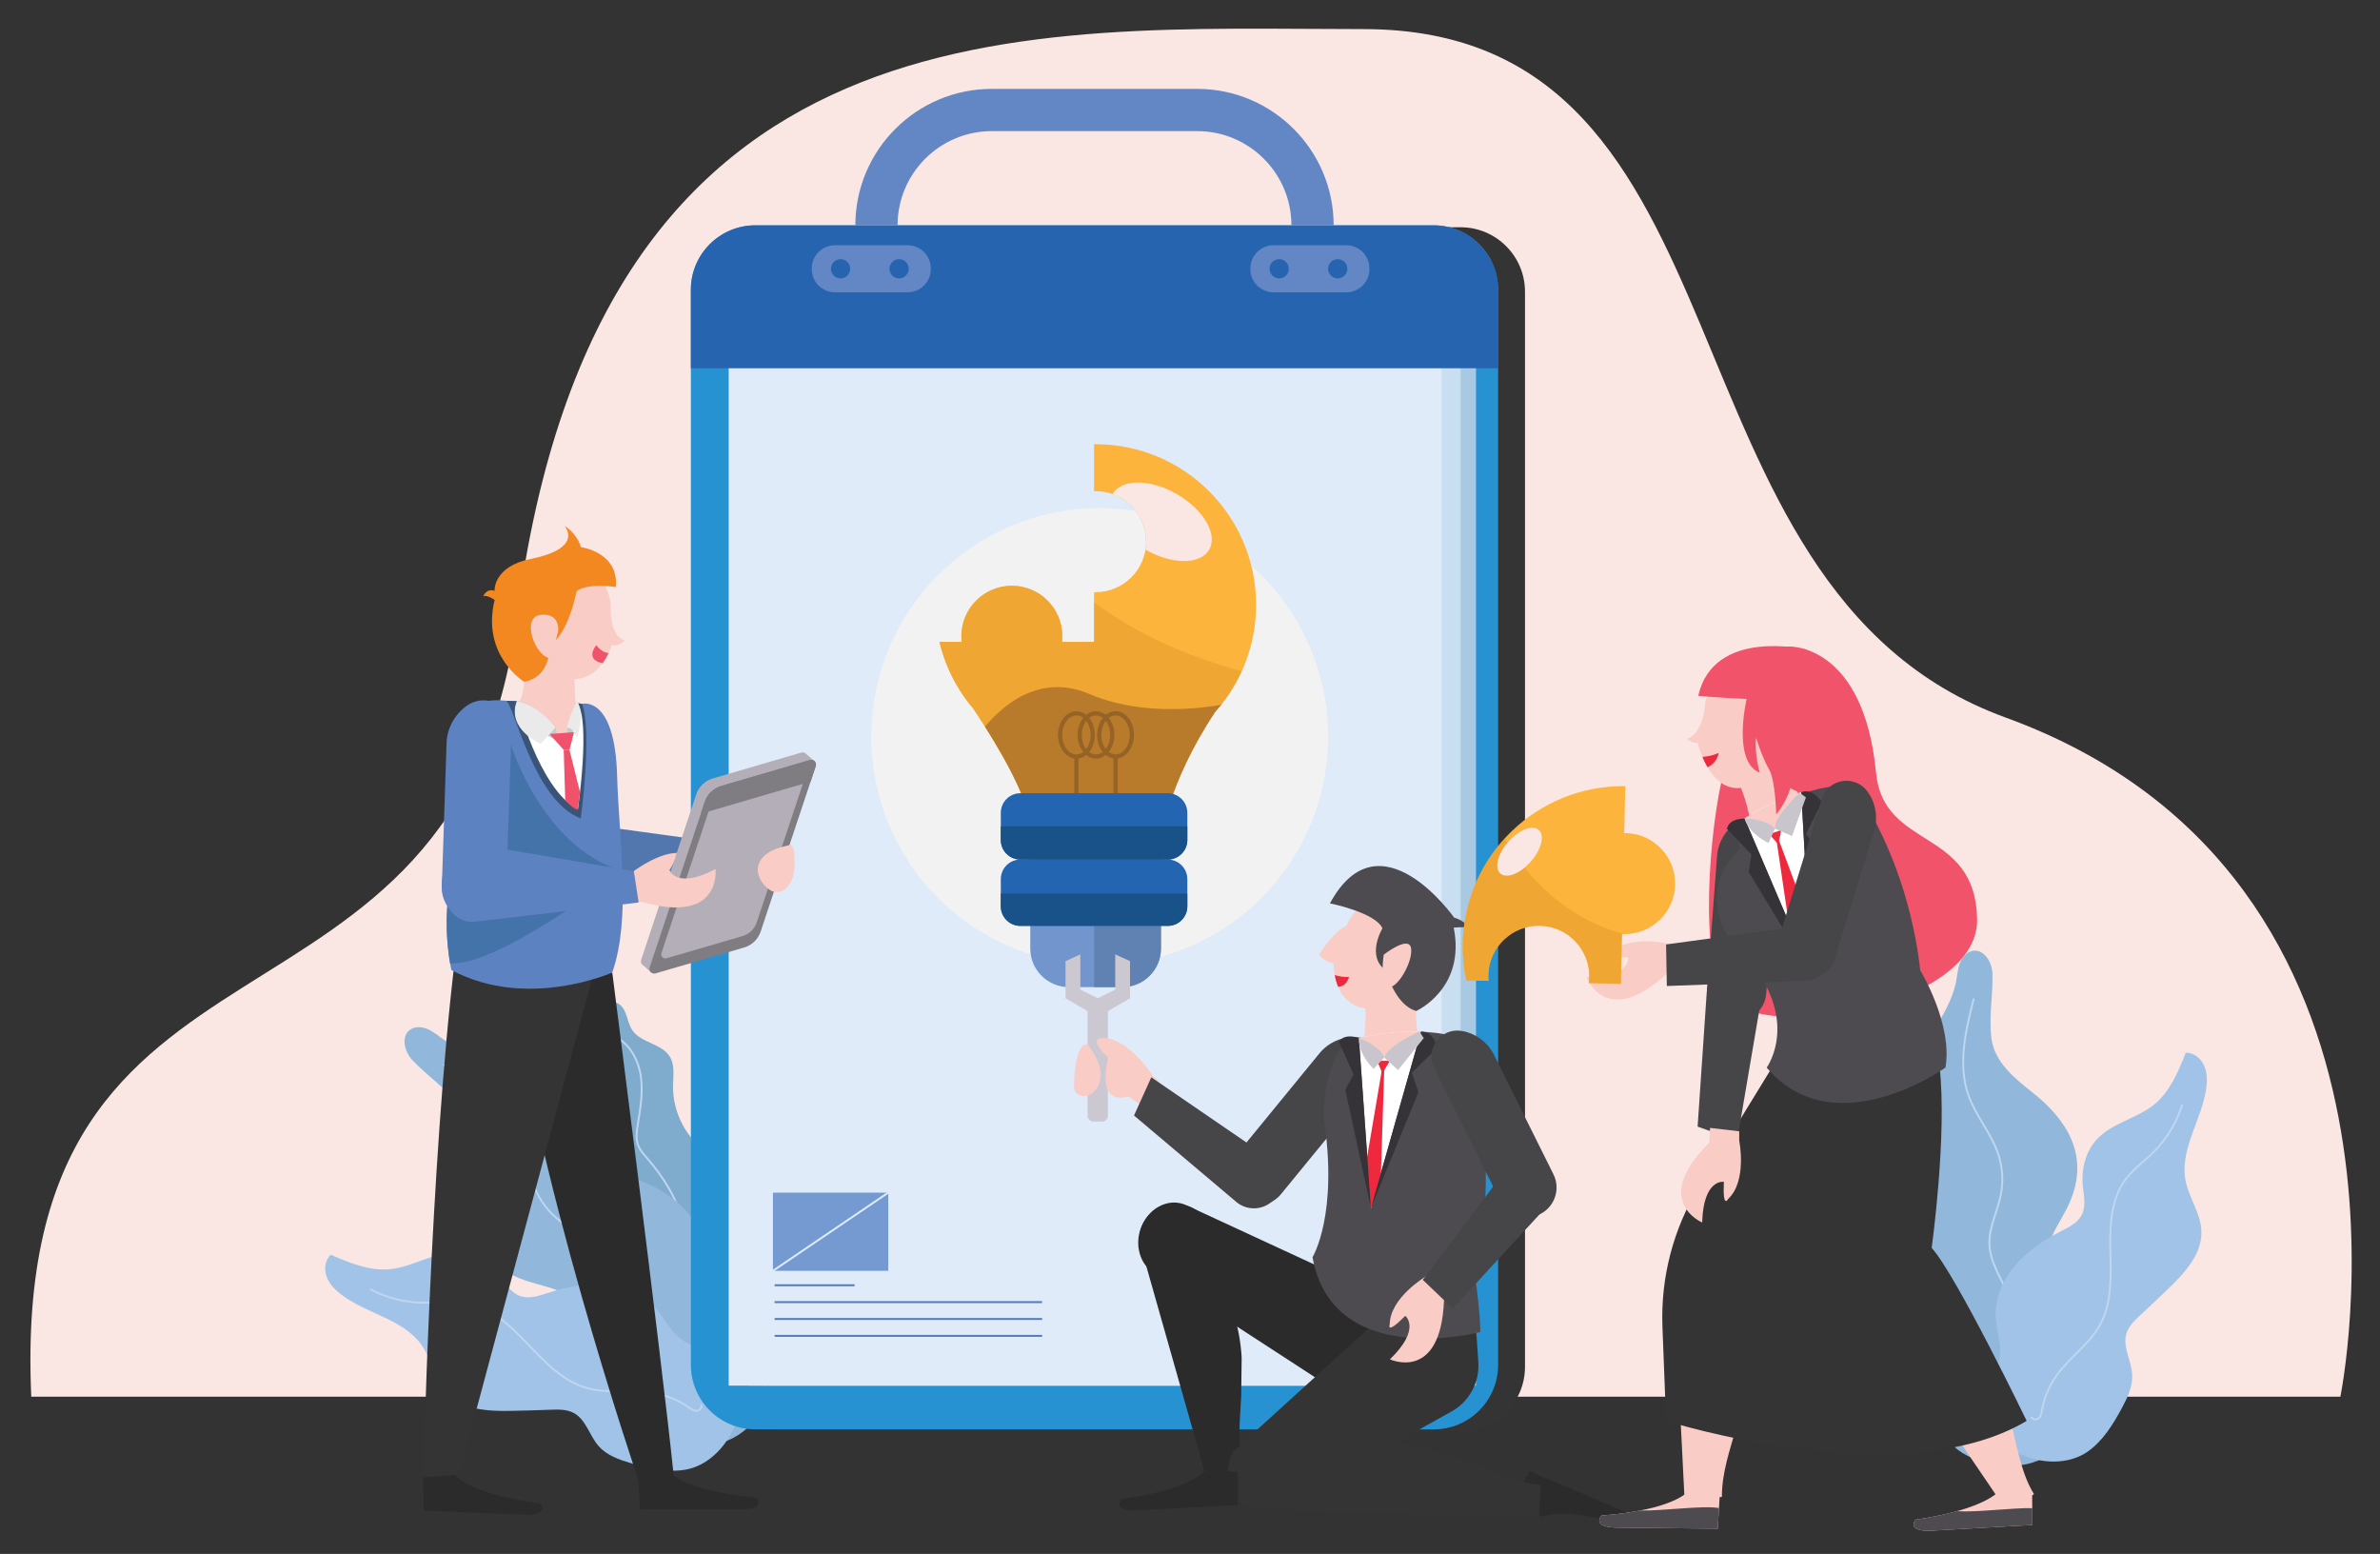 <?xml version="1.0" encoding="utf-8"?>
<svg id="master-artboard" viewBox="0 0 1239.883 809.349" version="1.1" xmlns="http://www.w3.org/2000/svg" x="0px" y="0px" width="1239.883px" height="809.349px" enable-background="new 0 0 1400 980" xmlns:xlink="http://www.w3.org/1999/xlink"><rect x="0" y="0" width="1239.883" height="809.349" fill="#333333" stroke="none"/><rect id="ee-background" x="0" y="0" width="1239.883" height="809.349" style="fill: white; fill-opacity: 0; pointer-events: none;"/>

<defs>
			<path id="SVGID_1_" d="M101.618,804.374h1202.94c0,0,55.593-270.045-174.445-353.768&#10;&#9;&#9;&#9;&#9;C943.271,382.604,1004.517,92.054,795.6,92.054c-172.922,0-398.758-19.499-440.921,305.986&#10;&#9;&#9;&#9;&#9;C323.743,636.85,89.619,538.401,101.618,804.374z"/>
		</defs><clipPath id="SVGID_2_">
			<use overflow="visible" xlink:href="#SVGID_1_"/>
		</clipPath>
<path fill="#FAE7E3" d="M101.618,804.374h1202.94c0,0,55.593-270.045-174.445-353.768&#10;&#9;&#9;C943.271,382.604,1004.517,92.054,795.6,92.054c-172.922,0-398.758-19.499-440.921,305.986&#10;&#9;&#9;C323.743,636.85,89.619,538.401,101.618,804.374z" transform="matrix(1, 0, 0, 1, -85.325, -76.898)"/><path fill="#7FABCC" d="M1040.829,637.714c3.443,3.576,4.859,8.572,6.984,13.06c4.772,10.073,13.72,18.088,24.256,21.727&#10;&#9;&#9;&#9;&#9;c7.11,2.456,15.787,3.663,19.438,10.24c1.403,2.527,1.783,5.483,2.019,8.364c0.599,7.327,0.43,14.716-0.503,22.007&#10;&#9;&#9;&#9;&#9;c-0.942,7.369-2.646,14.981-0.502,22.095c4.73,15.698,24.853,20.771,34.374,34.118c7.174,10.056,7.321,23.845,3.247,35.506&#10;&#9;&#9;&#9;&#9;c-2.401,6.874-6.26,13.401-11.962,17.928s-13.404,6.834-20.466,5.063c-3.704-0.928-7.057-2.892-10.289-4.924&#10;&#9;&#9;&#9;&#9;c-2.936-1.846-5.884-3.828-7.94-6.619c-7.598-10.315-0.125-26.701-7.895-36.888c-3.433-4.499-9.062-6.621-13.65-9.935&#10;&#9;&#9;&#9;&#9;c-9.022-6.519-13.885-18.343-12.059-29.322c0.718-4.318,2.367-8.425,3.343-12.692c3.16-13.83-1.394-29.167-11.591-39.03&#10;&#9;&#9;&#9;&#9;c-3.672-3.552-8.243-6.802-9.443-11.769c-1.866-7.723,5.42-15.314,4.046-23.14c-0.559-3.183-2.492-5.925-3.794-8.884&#10;&#9;&#9;&#9;&#9;C1024.131,634.818,1034.312,630.945,1040.829,637.714z" transform="matrix(1, 0, 0, 1, -85.325, -76.898)"/><path fill="none" stroke="#BED6EF" stroke-miterlimit="10" d="M1040.916,649.377c-2.851,7.952-0.077,17.038,4.972,23.812&#10;&#9;&#9;&#9;&#9;c5.049,6.774,12.104,11.719,18.947,16.674c2.702,1.957,5.489,4.049,6.974,7.037c1.308,2.636,1.453,5.673,1.67,8.607&#10;&#9;&#9;&#9;&#9;c0.928,12.537,3.712,25.161,10.098,35.989c3.988,6.765,9.287,12.679,13.35,19.399c8.761,14.488,11.305,31.979,10.908,48.905" transform="matrix(1, 0, 0, 1, -85.325, -76.898)"/><path fill="#91B7DA" d="M1122.844,618.154c1.625,11.556,11.414,19.988,20.611,27.171c18.781,14.665,30.562,33.372,20.217,57.534&#10;&#9;&#9;&#9;&#9;c-3.143,7.341-8.125,13.847-10.673,21.414c-3.3,9.803-2.101,21.023,3.197,29.907c2.699,4.526,6.359,8.407,9.213,12.838&#10;&#9;&#9;&#9;&#9;c11.195,17.382,8.054,41.343-3.609,58.413c-10.81,15.822-29.053,17.771-46.413,11.872c-7.136-2.424-13.786-6.982-17.431-13.578&#10;&#9;&#9;&#9;&#9;c-8.06-14.588,0.52-33.811-6.283-49.025c-1.472-3.291-3.606-6.233-5.438-9.338c-7.965-13.493-9.979-30.36-5.416-45.35&#10;&#9;&#9;&#9;&#9;c3.44-11.299,10.443-21.746,10.816-33.551c0.474-14.999-9.912-28.69-9.694-43.695c0.289-19.938,18.772-35.231,22.473-54.825&#10;&#9;&#9;&#9;&#9;c0.598-3.161,0.806-6.428,1.949-9.435s3.493-5.819,6.661-6.379c5.888-1.041,10.139,5.967,10.294,11.944&#10;&#9;&#9;&#9;&#9;C1123.607,595.26,1121.285,607.073,1122.844,618.154z" transform="matrix(1, 0, 0, 1, -85.325, -76.898)"/><path fill="none" stroke="#BED6EF" stroke-miterlimit="10" d="M1113.591,596.979c-4.274,16.686-8.506,34.593-2.638,50.787&#10;&#9;&#9;&#9;&#9;c3.823,10.551,11.636,19.318,15.276,29.935c2.341,6.825,2.852,14.269,1.467,21.35c-1.725,8.814-6.324,17.183-5.942,26.155&#10;&#9;&#9;&#9;&#9;c0.392,9.213,5.933,17.265,9.678,25.69c6.854,15.415,7.775,33.381,2.533,49.415c-0.217,0.663-0.626,1.454-1.322,1.415&#10;&#9;&#9;&#9;&#9;c-0.695-0.039-0.366-1.496,0.126-1.002" transform="matrix(1, 0, 0, 1, -85.325, -76.898)"/><path fill="#A0C3E7" d="M1172.848,833.01c7.889-5.5,13.134-13.974,17.722-22.426c2.999-5.528,5.893-11.493,5.542-17.772&#10;&#9;&#9;&#9;&#9;c-0.403-7.233-5.087-14.325-3.028-21.271c1.185-3.996,4.394-7.011,7.453-9.842c4.916-4.548,9.784-9.147,14.605-13.796&#10;&#9;&#9;&#9;&#9;c8.509-8.205,17.481-18.035,17.021-29.846c-0.362-9.296-6.604-17.364-8.3-26.511c-3.037-16.384,8.776-31.739,10.876-48.27&#10;&#9;&#9;&#9;&#9;c0.504-3.962,0.406-8.142-1.327-11.739c-1.734-3.598-5.399-6.467-9.391-6.326c-3.918,9.865-8.15,20.171-16.36,26.898&#10;&#9;&#9;&#9;&#9;c-9.047,7.413-21.874,9.542-29.86,18.088c-5.877,6.291-8.21,15.363-7.459,23.939c0.456,5.201,1.896,10.752-0.438,15.423&#10;&#9;&#9;&#9;&#9;c-2.123,4.251-6.763,6.498-10.99,8.667c-8.912,4.575-17.465,10.205-23.914,17.871s-10.645,17.582-9.95,27.576&#10;&#9;&#9;&#9;&#9;c0.469,6.733,3.094,13.403,1.989,20.062c-1.154,6.962-6.225,12.757-7.603,19.678&#10;&#9;&#9;&#9;&#9;C1113.973,830.85,1152.793,846.992,1172.848,833.01z" transform="matrix(1, 0, 0, 1, -85.325, -76.898)"/><path fill="none" stroke="#BED6EF" stroke-miterlimit="10" d="M1222.173,652.205c-2.856,9.359-8.075,17.987-15.038,24.864&#10;&#9;&#9;&#9;&#9;c-4.829,4.769-10.508,8.743-14.542,14.201c-7.739,10.47-8.172,24.483-7.862,37.5c0.309,13.016,0.883,26.786-5.399,38.189&#10;&#9;&#9;&#9;&#9;c-5.66,10.273-16.084,17.054-22.828,26.649c-3.7,5.266-6.237,11.345-7.378,17.679c-0.278,1.551-0.543,3.249-1.709,4.309&#10;&#9;&#9;&#9;&#9;s-3.55,0.749-3.754-0.812" transform="matrix(1, 0, 0, 1, -85.325, -76.898)"/><path fill="#7FABCC" d="M397.432,608.485c0.095,5.016,2.653,9.597,4.34,14.32c3.788,10.605,3.121,22.725-1.806,32.851&#10;&#9;&#9;&#9;&#9;c-3.325,6.835-8.662,13.896-6.572,21.204c0.803,2.808,2.644,5.19,4.534,7.418c4.806,5.661,10.206,10.819,16.081,15.362&#10;&#9;&#9;&#9;&#9;c5.938,4.592,12.593,8.812,16.144,15.426c7.835,14.596-2.916,32.595-0.183,48.933c2.059,12.31,11.805,22.267,23.047,27.687&#10;&#9;&#9;&#9;&#9;c6.625,3.195,14.045,5.102,21.354,4.262c7.308-0.84,14.458-4.693,18.239-11.003c1.983-3.31,2.975-7.107,3.833-10.869&#10;&#9;&#9;&#9;&#9;c0.778-3.415,1.469-6.938,0.944-10.401c-1.941-12.798-18.987-19.165-20.713-31.994c-0.763-5.666,1.744-11.204,2.654-16.85&#10;&#9;&#9;&#9;&#9;c1.789-11.103-3.184-23.023-12.333-29.563c-3.598-2.572-7.71-4.327-11.456-6.68c-12.138-7.622-19.841-21.833-19.603-36.164&#10;&#9;&#9;&#9;&#9;c0.085-5.162,1.029-10.749-1.661-15.155c-4.184-6.85-14.814-7.068-19.422-13.641c-1.875-2.673-2.453-6.014-3.636-9.058&#10;&#9;&#9;&#9;&#9;C407.293,594.487,397.252,598.994,397.432,608.485z" transform="matrix(1, 0, 0, 1, -85.325, -76.898)"/><path fill="none" stroke="#BED6EF" stroke-miterlimit="10" d="M405.702,616.88c7.719,3.646,12.228,12.118,13.46,20.563&#10;&#9;&#9;&#9;&#9;c1.233,8.446-0.275,17.021-1.624,25.449c-0.533,3.329-1.03,6.814,0.046,10.009c0.948,2.818,3.015,5.091,4.956,7.343&#10;&#9;&#9;&#9;&#9;c8.294,9.619,15.323,20.628,18.498,32.926c1.983,7.683,2.423,15.693,4.321,23.396c4.093,16.61,14.771,30.923,27.146,42.733" transform="matrix(1, 0, 0, 1, -85.325, -76.898)"/><path fill="#91B7DA" d="M324.865,653.104c7.095,9.418,6.126,22.435,4.686,34.138c-2.94,23.895,2.009,45.676,26.661,55.547&#10;&#9;&#9;&#9;&#9;c7.49,2.999,15.697,4.088,22.924,7.674c9.361,4.646,16.521,13.52,19.082,23.65c1.306,5.162,1.463,10.551,2.59,15.755&#10;&#9;&#9;&#9;&#9;c4.42,20.415,23.782,35.289,44.311,39.152c19.026,3.581,33.452-8.06,41.641-24.677c3.366-6.83,4.86-14.837,2.752-22.153&#10;&#9;&#9;&#9;&#9;c-4.664-16.181-24.526-23.784-30.536-39.514c-1.3-3.402-1.877-7.03-2.786-10.558c-3.95-15.33-14.561-28.819-28.53-36.268&#10;&#9;&#9;&#9;&#9;c-10.529-5.614-22.997-8.075-31.697-16.242c-11.054-10.377-13.416-27.578-24.291-38.143&#10;&#9;&#9;&#9;&#9;c-14.451-14.038-38.582-11.76-55.224-23.113c-2.685-1.832-5.167-4.017-8.132-5.348c-2.965-1.331-6.653-1.662-9.316,0.201&#10;&#9;&#9;&#9;&#9;c-4.95,3.463-2.98,11.506,1.179,15.887C307.963,637.294,318.062,644.075,324.865,653.104z" transform="matrix(1, 0, 0, 1, -85.325, -76.898)"/><path fill="none" stroke="#BED6EF" stroke-miterlimit="10" d="M316.347,631.365c14.974,8.868,30.792,18.639,38.168,34.4&#10;&#9;&#9;&#9;&#9;c4.806,10.27,5.489,22.114,10.472,32.299c3.204,6.549,8.156,12.232,14.205,16.302c7.529,5.064,16.794,7.757,22.932,14.44&#10;&#9;&#9;&#9;&#9;c6.301,6.861,8.096,16.572,11.439,25.268c6.116,15.909,18.293,29.402,33.494,37.113c0.628,0.319,1.486,0.592,1.955,0.066&#10;&#9;&#9;&#9;&#9;s-0.807-1.331-0.805-0.626" transform="matrix(1, 0, 0, 1, -85.325, -76.898)"/><path fill="#A0C3E7" d="M442.64,842.328c-9.566,1.706-19.367-0.601-28.683-3.362c-6.092-1.806-12.42-4-16.656-8.736&#10;&#9;&#9;&#9;&#9;c-4.88-5.457-6.6-13.869-13.033-17.36c-3.702-2.009-8.147-1.87-12.356-1.707c-6.761,0.263-13.525,0.455-20.291,0.578&#10;&#9;&#9;&#9;&#9;c-11.94,0.217-25.375-0.396-33.484-9.162c-6.382-6.899-7.687-17.123-13.01-24.869c-9.535-13.874-28.945-16.405-42.254-26.715&#10;&#9;&#9;&#9;&#9;c-3.19-2.471-6.107-5.526-7.438-9.336c-1.332-3.809-0.763-8.477,2.189-11.228c9.847,4.249,20.232,8.588,30.905,7.528&#10;&#9;&#9;&#9;&#9;c11.759-1.167,22.445-8.811,34.255-8.409c8.693,0.295,16.841,5.109,22.431,11.773c3.391,4.042,6.328,9.034,11.332,10.705&#10;&#9;&#9;&#9;&#9;c4.554,1.521,9.474-0.189,14.044-1.659c9.636-3.1,19.768-5.188,29.852-4.318c10.084,0.869,20.167,4.956,26.81,12.593&#10;&#9;&#9;&#9;&#9;c4.477,5.146,7.365,11.786,12.912,15.755c5.798,4.148,13.56,4.666,19.489,8.626C483.158,798.722,466.956,837.99,442.64,842.328z" transform="matrix(1, 0, 0, 1, -85.325, -76.898)"/><path fill="none" stroke="#BED6EF" stroke-miterlimit="10" d="M278.229,748.396c8.728,4.646,18.62,7.081,28.507,7.02&#10;&#9;&#9;&#9;&#9;c6.857-0.043,13.754-1.261,20.535-0.243c13.009,1.95,23.331,11.653,32.409,21.173c9.078,9.521,18.506,19.769,31.142,23.427&#10;&#9;&#9;&#9;&#9;c11.382,3.296,23.674,0.693,35.347,2.73c6.406,1.118,12.562,3.648,17.901,7.359c1.307,0.908,2.709,1.933,4.299,1.856&#10;&#9;&#9;&#9;&#9;s3.071-2,2.101-3.263" transform="matrix(1, 0, 0, 1, -85.325, -76.898)"/><path fill="#343435" d="M846.204,195.259H492.826c-18.547,0-33.583,15.036-33.583,33.583v559.954&#10;&#9;&#9;&#9;c0,18.547,15.036,33.583,33.583,33.583h353.378c18.548,0,33.583-15.036,33.583-33.583V228.842&#10;&#9;&#9;&#9;C879.787,210.295,864.752,195.259,846.204,195.259z" transform="matrix(1, 0, 0, 1, -85.325, -76.898)"/><path fill="#2792D1" d="M832.204,194.259H478.826c-18.547,0-33.583,15.036-33.583,33.583v559.954&#10;&#9;&#9;&#9;c0,18.547,15.036,33.583,33.583,33.583h353.378c18.548,0,33.583-15.036,33.583-33.583V227.842&#10;&#9;&#9;&#9;C865.787,209.295,850.752,194.259,832.204,194.259z" transform="matrix(1, 0, 0, 1, -85.325, -76.898)"/><path d="M 482.945 216.889 H 854.267 V 798.596 H 482.945 V 216.889 Z" fill="#A8C9E1" transform="matrix(1, 0, 0, 1, -85.325, -76.898)"/><path d="M 474.945 216.889 H 846.267 V 798.596 H 474.945 V 216.889 Z" fill="#C9DFF1" transform="matrix(1, 0, 0, 1, -85.325, -76.898)"/><path d="M 464.945 216.889 H 836.267 V 798.596 H 464.945 V 216.889 Z" fill="#DFEBF8" transform="matrix(1, 0, 0, 1, -85.325, -76.898)"/><path fill="#2764AF" d="M832.204,194.259H478.826c-18.547,0-33.583,15.036-33.583,33.583v40.866h420.544v-40.866&#10;&#9;&#9;&#9;C865.787,209.295,850.752,194.259,832.204,194.259z" transform="matrix(1, 0, 0, 1, -85.325, -76.898)"/><path fill="#6386C4" d="M780.104,194.259h-21.997c0-27.057-22.012-49.069-49.068-49.069H601.991&#10;&#9;&#9;&#9;&#9;c-27.057,0-49.069,22.012-49.069,49.069h-21.996c0-39.185,31.88-71.065,71.065-71.065h107.048&#10;&#9;&#9;&#9;&#9;C748.224,123.194,780.104,155.074,780.104,194.259z" transform="matrix(1, 0, 0, 1, -85.325, -76.898)"/><path d="M 488.003 698.077 H 548.064 V 738.799 H 488.003 V 698.077 Z" fill="#759AD1" transform="matrix(1, 0, 0, 1, -85.325, -76.898)"/><path d="M 488.876 746.315 L 530.519 746.315" fill="none" stroke="#557ABD" stroke-miterlimit="10" transform="matrix(1, 0, 0, 1, -85.325, -76.898)"/><path d="M 488.876 755.103 L 628.225 755.103" fill="none" stroke="#557ABD" stroke-miterlimit="10" transform="matrix(1, 0, 0, 1, -85.325, -76.898)"/><path d="M 488.876 763.889 L 628.225 763.889" fill="none" stroke="#557ABD" stroke-miterlimit="10" transform="matrix(1, 0, 0, 1, -85.325, -76.898)"/><path d="M 488.876 772.676 L 628.225 772.676" fill="none" stroke="#557ABD" stroke-miterlimit="10" transform="matrix(1, 0, 0, 1, -85.325, -76.898)"/><path d="M 488.003 738.799 L 548.063 698.077" fill="none" stroke="#DFEBF8" stroke-miterlimit="10" transform="matrix(1, 0, 0, 1, -85.325, -76.898)"/><path fill="#6386C4" d="M558.225,229.139h-38c-6.6,0-12-5.4-12-12v-0.5c0-6.6,5.4-12,12-12h38c6.6,0,12,5.4,12,12v0.5&#10;&#9;&#9;&#9;&#9;C570.225,223.739,564.825,229.139,558.225,229.139z" transform="matrix(1, 0, 0, 1, -85.325, -76.898)"/><path d="M 528.225 216.889 A 5 5 0 0 1 523.225 221.889 A 5 5 0 0 1 518.225 216.889 A 5 5 0 0 1 523.225 211.889 A 5 5 0 0 1 528.225 216.889 Z" fill="#2764AF" transform="matrix(1, 0, 0, 1, -85.325, -76.898)"/><path d="M 558.725 216.889 A 5 5 0 0 1 553.725 221.889 A 5 5 0 0 1 548.725 216.889 A 5 5 0 0 1 553.725 211.889 A 5 5 0 0 1 558.725 216.889 Z" fill="#2764AF" transform="matrix(1, 0, 0, 1, -85.325, -76.898)"/><path fill="#6386C4" d="M786.725,229.139h-38c-6.6,0-12-5.4-12-12v-0.5c0-6.6,5.4-12,12-12h38c6.6,0,12,5.4,12,12v0.5&#10;&#9;&#9;&#9;&#9;C798.725,223.739,793.324,229.139,786.725,229.139z" transform="matrix(1, 0, 0, 1, -85.325, -76.898)"/><path d="M 756.725 216.889 A 5 5 0 0 1 751.725 221.889 A 5 5 0 0 1 746.725 216.889 A 5 5 0 0 1 751.725 211.889 A 5 5 0 0 1 756.725 216.889 Z" fill="#2764AF" transform="matrix(1, 0, 0, 1, -85.325, -76.898)"/><path d="M 787.225 216.889 A 5 5 0 0 1 782.225 221.889 A 5 5 0 0 1 777.225 216.889 A 5 5 0 0 1 782.225 211.889 A 5 5 0 0 1 787.225 216.889 Z" fill="#2764AF" transform="matrix(1, 0, 0, 1, -85.325, -76.898)"/><path d="M 777.225 460.542 A 119 119 0 0 1 658.225 579.542 A 119 119 0 0 1 539.225 460.542 A 119 119 0 0 1 658.225 341.542 A 119 119 0 0 1 777.225 460.542 Z" fill="#F2F2F3" transform="matrix(1, 0, 0, 1, -85.325, -76.898)"/><path fill="#7295CD" d="M670.016,591.021h-27.847c-11.112,0-20.12-9.008-20.12-20.119V432.983h68.086v137.918&#10;&#9;&#9;&#9;C690.135,582.013,681.127,591.021,670.016,591.021z" transform="matrix(1, 0, 0, 1, -85.325, -76.898)"/><path fill="#6082B2" d="M655.29,547v44.021h14.726c11.112,0,20.12-9.008,20.12-20.119V547H655.29z" transform="matrix(1, 0, 0, 1, -85.325, -76.898)"/><path fill="#FCB43D" d="M739.709,391.885c0-46.18-37.437-83.617-83.617-83.617c-0.268,0-0.535,0.008-0.802,0.01v24.453&#10;&#9;&#9;&#9;c0.267-0.008,0.533-0.02,0.802-0.02c14.528,0,26.306,11.777,26.306,26.306c0,14.529-11.778,26.306-26.306,26.306&#10;&#9;&#9;&#9;c-0.269,0-0.535-0.012-0.802-0.02v25.946h-16.693c0.109-0.975,0.171-1.964,0.171-2.968c0-14.528-11.778-26.306-26.306-26.306&#10;&#9;&#9;&#9;s-26.306,11.778-26.306,26.306c0,1.004,0.062,1.993,0.171,2.968h-11.591c1.831,7.712,4.725,15.013,8.525,21.734l0,0v0&#10;&#9;&#9;&#9;c2.621,4.634,5.67,8.992,9.096,13.021c12.633,18.826,33.534,53.049,29.692,68.225h68.086c0,0,2.999-28.499,28.25-66.57&#10;&#9;&#9;&#9;c4.016-4.483,7.555-9.401,10.538-14.676c0,0,0,0,0,0l0,0C735.787,420.845,739.709,406.824,739.709,391.885z" transform="matrix(1, 0, 0, 1, -85.325, -76.898)"/><path opacity="0.65" fill="#E99E2E" d="M728.923,432.983L728.923,432.983c1.196-2.115,2.297-4.291,3.31-6.516&#10;&#9;&#9;&#9;c-34.413-9.279-59.334-22.774-76.942-35.809v20.59h-16.693c0.11-0.975,0.171-1.964,0.171-2.968&#10;&#9;&#9;&#9;c0-14.528-11.778-26.306-26.306-26.306s-26.306,11.778-26.306,26.306c0,1.004,0.062,1.993,0.171,2.968h-11.591&#10;&#9;&#9;&#9;c1.831,7.712,4.725,15.013,8.525,21.734l0,0v0c2.621,4.633,5.67,8.992,9.096,13.021c12.633,18.826,33.534,53.049,29.692,68.225&#10;&#9;&#9;&#9;h68.086c0,0,2.999-28.499,28.25-66.57C722.4,443.176,725.939,438.258,728.923,432.983L728.923,432.983z" transform="matrix(1, 0, 0, 1, -85.325, -76.898)"/><path opacity="0.83" fill="#AE722A" d="M690.135,514.229c0,0,2.999-28.499,28.25-66.57c1.076-1.202,2.112-2.44,3.119-3.703&#10;&#9;&#9;&#9;c-16.914,3.062-45.012,4.578-68.763-5.623c-26.581-11.416-46.337,7.406-54.262,17.053c12.217,19.271,26.837,45.939,23.57,58.843&#10;&#9;&#9;&#9;H690.135z" transform="matrix(1, 0, 0, 1, -85.325, -76.898)"/><path fill="#2365B0" d="M693.67,524.596h-76.76c-5.638,0-10.208-4.57-10.208-10.208v-14.129c0-5.639,4.57-10.208,10.208-10.208&#10;&#9;&#9;&#9;h76.76c5.638,0,10.208,4.57,10.208,10.208v14.129C703.879,520.025,699.309,524.596,693.67,524.596z" transform="matrix(1, 0, 0, 1, -85.325, -76.898)"/><path fill="#2365B0" d="M693.67,559.143h-76.76c-5.638,0-10.208-4.571-10.208-10.209v-14.129c0-5.638,4.57-10.209,10.208-10.209&#10;&#9;&#9;&#9;h76.76c5.638,0,10.208,4.571,10.208,10.209v14.129C703.879,554.571,699.309,559.143,693.67,559.143z" transform="matrix(1, 0, 0, 1, -85.325, -76.898)"/><path fill="#966327" d="M676.075,459.686c0-6.803-4.303-12.337-9.593-12.337c-1.872,0-3.618,0.695-5.096,1.892&#10;&#9;&#9;&#9;c-1.478-1.196-3.225-1.892-5.096-1.892c-1.872,0-3.618,0.695-5.096,1.892c-1.478-1.196-3.224-1.892-5.095-1.892&#10;&#9;&#9;&#9;c-5.29,0-9.593,5.534-9.593,12.337c0,6.324,3.72,11.548,8.493,12.253v18.112h2.2v-18.112c1.456-0.215,2.812-0.85,3.996-1.809&#10;&#9;&#9;&#9;c1.478,1.197,3.225,1.892,5.096,1.892c1.871,0,3.618-0.695,5.096-1.892c1.184,0.959,2.541,1.594,3.996,1.809v18.112h2.2v-18.112&#10;&#9;&#9;&#9;C672.355,471.234,676.075,466.009,676.075,459.686z M661.386,467.011c-1.412-1.847-2.297-4.445-2.297-7.326&#10;&#9;&#9;&#9;c0-2.881,0.885-5.479,2.297-7.326c1.412,1.847,2.297,4.445,2.297,7.326C663.684,462.566,662.798,465.164,661.386,467.011z&#10;&#9;&#9;&#9; M651.194,467.011c-1.412-1.847-2.297-4.445-2.297-7.326c0-2.881,0.885-5.479,2.297-7.326c1.412,1.847,2.297,4.445,2.297,7.326&#10;&#9;&#9;&#9;C653.492,462.566,652.606,465.164,651.194,467.011z M638.706,459.686c0-5.59,3.316-10.137,7.394-10.137&#10;&#9;&#9;&#9;c1.286,0,2.495,0.454,3.549,1.249c-1.817,2.246-2.951,5.399-2.951,8.889c0,3.489,1.134,6.642,2.951,8.888&#10;&#9;&#9;&#9;c-1.054,0.795-2.263,1.249-3.549,1.249C642.022,469.822,638.706,465.275,638.706,459.686z M652.741,468.573&#10;&#9;&#9;&#9;c1.816-2.246,2.95-5.399,2.95-8.888c0-3.489-1.134-6.643-2.95-8.889c1.054-0.794,2.263-1.249,3.549-1.249&#10;&#9;&#9;&#9;c1.286,0,2.495,0.454,3.549,1.249c-1.817,2.246-2.951,5.399-2.951,8.889c0,3.489,1.134,6.642,2.951,8.888&#10;&#9;&#9;&#9;c-1.055,0.795-2.264,1.249-3.549,1.249C655.004,469.822,653.795,469.368,652.741,468.573z M666.482,469.822&#10;&#9;&#9;&#9;c-1.286,0-2.495-0.454-3.549-1.249c1.817-2.246,2.951-5.399,2.951-8.888c0-3.489-1.134-6.643-2.951-8.889&#10;&#9;&#9;&#9;c1.054-0.794,2.264-1.249,3.549-1.249c4.077,0,7.393,4.547,7.393,10.137C673.875,465.275,670.559,469.822,666.482,469.822z" transform="matrix(1, 0, 0, 1, -85.325, -76.898)"/><path fill="#FAE7E3" d="M698.448,334.269c-13.889-8.019-28.87-8.073-33.461-0.122c-0.018,0.031-0.031,0.062-0.048,0.093&#10;&#9;&#9;&#9;c10.176,3.634,17.46,13.353,17.46,24.777c0,1.424-0.117,2.82-0.335,4.183c13.821,7.881,28.656,7.893,33.22-0.013&#10;&#9;&#9;&#9;C719.875,355.234,712.337,342.288,698.448,334.269z" transform="matrix(1, 0, 0, 1, -85.325, -76.898)"/><path fill="#195289" d="M606.702,507.323v7.064c0,5.638,4.57,10.208,10.208,10.208h76.761c5.638,0,10.208-4.57,10.208-10.208&#10;&#9;&#9;&#9;v-7.064H606.702z" transform="matrix(1, 0, 0, 1, -85.325, -76.898)"/><path fill="#195289" d="M606.702,542.27v6.664c0,5.639,4.57,10.209,10.208,10.209h76.761c5.638,0,10.208-4.57,10.208-10.209&#10;&#9;&#9;&#9;v-6.664H606.702z" transform="matrix(1, 0, 0, 1, -85.325, -76.898)"/><path fill="#2B2B2B" d="M404.291,583.433c0,0,25.249,196.917,32.017,262.06c0,0-5.307,5.943-18.423,2.258&#10;&#9;&#9;&#9;c0,0-56.458-165.6-67.468-271.052L404.291,583.433z" transform="matrix(1, 0, 0, 1, -85.325, -76.898)"/><path fill="#343435" d="M393.427,587.864l-69.457,258.79c0,0-3.527,9.672-18.139,1.346c0,0,3.502-165.333,16.65-272.718&#10;&#9;&#9;&#9;L393.427,587.864z" transform="matrix(1, 0, 0, 1, -85.325, -76.898)"/><path fill="#5277AF" d="M455.391,531.928l1.399-16.682l-76.632-10.501c-8.808-1.206-16.895,6.509-17.771,16.955l0,0&#10;&#9;&#9;&#9;c-0.895,10.673,6.096,19.736,15.186,19.685L455.391,531.928z" transform="matrix(1, 0, 0, 1, -85.325, -76.898)"/><path fill="#5D82C1" d="M388.629,443.465c0,0,16.999-4.525,18.183,37.383c0.963,34.085,7.49,73.651-2.522,102.584&#10;&#9;&#9;&#9;c0,0-44.416,19.817-83.791-1.297c0,0-5.188-21.752-0.5-45.386c6-30.25,7.389-37.209,5.879-51.098c0,0-15.278-48.147,23.231-43.769&#10;&#9;&#9;&#9;L388.629,443.465z" transform="matrix(1, 0, 0, 1, -85.325, -76.898)"/><path fill="#4473AA" d="M409.55,530.535C409.55,530.534,409.55,530.534,409.55,530.535&#10;&#9;&#9;&#9;c-41.949-12.467-58.017-65.794-58.017-65.794s-13.597-4.791-27.442-8.612c-3.504,12.833,1.788,29.523,1.788,29.523&#10;&#9;&#9;&#9;C327.389,499.54,326,506.5,320,536.75c-3.57,17.996-1.414,34.89-0.182,41.931C345.312,580.281,409.531,530.55,409.55,530.535z" transform="matrix(1, 0, 0, 1, -85.325, -76.898)"/><path fill="#2B2B2B" d="M322.359,845.015c0,0,6.514,9.998,44.419,14.903c0,0,5.387,6.425-8.702,5.86s-52.129-2.088-52.129-2.088&#10;&#9;&#9;&#9;l-0.165-17.314L322.359,845.015z" transform="matrix(1, 0, 0, 1, -85.325, -76.898)"/><path fill="#2B2B2B" d="M434.392,843.739c0,0,6.909,9.729,44.979,13.113c0,0,5.64,6.204-8.46,6.204s-52.171,0-52.171,0&#10;&#9;&#9;&#9;l-0.857-17.294L434.392,843.739z" transform="matrix(1, 0, 0, 1, -85.325, -76.898)"/><path fill="#B3AEB8" d="M509.869,473.595l-4.641-4.102l-0.002,0.003c-0.603-0.596-1.5-0.897-2.44-0.623l-46.142,13.486&#10;&#9;&#9;&#9;&#9;c-4.064,1.188-7.287,4.293-8.625,8.311l-28.693,86.158c-0.246,0.739-0.124,1.463,0.222,2.044l-0.002,0.004l0.017,0.016&#10;&#9;&#9;&#9;&#9;c0.249,0.408,0.613,0.732,1.045,0.944l3.879,3.507l3.984-5.121l40.054-11.707c4.065-1.188,7.288-4.293,8.625-8.311l24.777-74.4&#10;&#9;&#9;&#9;&#9;L509.869,473.595z" transform="matrix(1, 0, 0, 1, -85.325, -76.898)"/><path fill="#7F7D82" d="M507.238,472.765l-46.143,13.485c-4.064,1.188-7.287,4.293-8.625,8.311l-28.692,86.157&#10;&#9;&#9;&#9;&#9;c-0.634,1.904,1.131,3.735,3.057,3.173l46.142-13.485c4.064-1.188,7.287-4.294,8.625-8.311l28.692-86.158&#10;&#9;&#9;&#9;&#9;C510.929,474.034,509.164,472.202,507.238,472.765z" transform="matrix(1, 0, 0, 1, -85.325, -76.898)"/><path fill="#B3AEB8" d="M501.546,480.632l-39.609,11.577c-3.489,1.02-6.255,3.685-7.404,7.134l-24.63,73.958&#10;&#9;&#9;&#9;&#9;c-0.544,1.634,0.971,3.206,2.624,2.724l39.608-11.576c3.489-1.02,6.256-3.686,7.404-7.134l24.63-73.959&#10;&#9;&#9;&#9;&#9;C504.714,481.722,503.199,480.149,501.546,480.632z" transform="matrix(1, 0, 0, 1, -85.325, -76.898)"/><path fill="#7F7D82" d="M450.419,500.721l57.188-16.714l2.688-8.069c0.634-1.903-1.131-3.735-3.057-3.172l-46.143,13.485&#10;&#9;&#9;&#9;&#9;c-4.064,1.188-7.287,4.293-8.625,8.311L450.419,500.721z" transform="matrix(1, 0, 0, 1, -85.325, -76.898)"/><path fill="#F9CCC6" d="M485.905,540.108c-3.903-2.883-6.758-7.854-5.507-12.543c0.877-3.286,3.593-5.812,6.609-7.384&#10;&#9;&#9;&#9;c2.94-1.532,6.204-2.314,9.429-3.082c0.267-0.063,0.548-0.127,0.811-0.048c0.273,0.083,0.479,0.308,0.649,0.538&#10;&#9;&#9;&#9;c1.115,1.513,1.219,3.52,1.278,5.398c0.124,3.928,0.223,7.969-1.132,11.658C496.149,539.804,490.962,543.844,485.905,540.108z" transform="matrix(1, 0, 0, 1, -85.325, -76.898)"/><path fill="#F9CCC6" d="M411.441,533.681c0,0,14.432-12.242,26.438-12.564c0,0-1.008,4.94-3.795,8.979c0,0,3.628,10.193,24-0.559&#10;&#9;&#9;&#9;c0,0,3.399,29.002-38.065,17.19l-8.68-0.868l-4.106-9.812L411.441,533.681z" transform="matrix(1, 0, 0, 1, -85.325, -76.898)"/><path fill="#5D82C1" d="M349.059,539.95l2.738-83.22c0.392-11.9-12.97-19.215-22.873-12.521l0,0&#10;&#9;&#9;&#9;c-6.626,4.479-10.7,11.836-10.962,19.799l-2.463,74.838c-0.303,9.213,6.964,16.928,16.231,17.233l0,0&#10;&#9;&#9;&#9;C340.997,556.384,348.755,549.162,349.059,539.95z" transform="matrix(1, 0, 0, 1, -85.325, -76.898)"/><path fill="#5D82C1" d="M415.531,530.663l2.494,16.298l-86.77,10.191c-9.437-0.209-16.58-9.99-15.698-21.493l0,0&#10;&#9;&#9;&#9;c0.901-11.753,9.789-20.396,19.304-18.771L415.531,530.663z" transform="matrix(1, 0, 0, 1, -85.325, -76.898)"/><path fill="#3A5478" d="M349.11,441.902c4.353,3.453,14.603,52.282,38.779,61.265c0,0,6.028-44.333,0.738-59.632&#10;&#9;&#9;&#9;c-1.411-0.361-2.882-0.581-4.403-0.625L349.11,441.902z" transform="matrix(1, 0, 0, 1, -85.325, -76.898)"/><path fill="#FFFFFF" d="M354.548,442.058c0,0,11.195,45.275,31.813,56.526c0,0,6.806-47.092-0.447-55.536&#10;&#9;&#9;&#9;c-0.558-0.063-1.117-0.122-1.689-0.138L354.548,442.058z" transform="matrix(1, 0, 0, 1, -85.325, -76.898)"/><path fill="#F9CCC6" d="M381.263,464.741l4.479-21.711c-0.501-0.055-1.004-0.105-1.517-0.12l-29.677-0.852&#10;&#9;&#9;&#9;C354.548,442.058,374.525,464.149,381.263,464.741z" transform="matrix(1, 0, 0, 1, -85.325, -76.898)"/><path fill="#F9CCC6" d="M357.646,418.465c0,0,3.609,20.766-4.184,26.89c0,0,18.784,9.003,32.135,0.923&#10;&#9;&#9;&#9;c0,0-2.491-16.414,0.763-26.558L357.646,418.465z" transform="matrix(1, 0, 0, 1, -85.325, -76.898)"/><path fill="#F9CCC6" d="M387.6,369.652c9.242,3.939,14.994,12.759,15.889,22.573l0.015-0.012c0,0-0.919,16.049,7.167,18.116&#10;&#9;&#9;&#9;c0,0-2.23,3.384-6.73,2.616c0,0-8.677,31.861-39.01,9.888c-13.754-5.863-19.83-22.521-13.569-37.207&#10;&#9;&#9;&#9;C357.621,370.941,373.846,363.789,387.6,369.652z" transform="matrix(1, 0, 0, 1, -85.325, -76.898)"/><path fill="#F0516B" d="M395.919,413c0,0-6.249,7.403,3.33,9.333c1.355-1.843,2.378-3.711,3.115-5.298&#10;&#9;&#9;&#9;C402.32,417.027,399.254,417.109,395.919,413z" transform="matrix(1, 0, 0, 1, -85.325, -76.898)"/><path fill="#F38720" d="M385.665,384.873c0,0-3.881,21.732-13.915,28.127c0,0,0.875,16.5-13.358,18.986&#10;&#9;&#9;&#9;c0,0-22.458-13.667-15.383-42.607c0,0-3.991-2.885-5.957-1.865c0,0,1.573-4.354,5.918-2.895c0,0-0.9-12.639,18.904-16.619&#10;&#9;&#9;&#9;c28.059-5.638,17.542-17.167,17.542-17.167s6.188,3.372,8.583,11.042c0,0,19.875,2.625,18.125,20.75&#10;&#9;&#9;&#9;C406.125,382.625,391.075,380.331,385.665,384.873z" transform="matrix(1, 0, 0, 1, -85.325, -76.898)"/><path fill="#F9CCC6" d="M376.103,405.7c0,0,1.364-9.611-9.077-8.584c-10.441,1.027-3.158,22.069,5.479,22.8L376.103,405.7z" transform="matrix(1, 0, 0, 1, -85.325, -76.898)"/><path fill="#C9C9C9" d="M376.496,462.771l-1.798-6.923c0,0-11.834-13.551-20.15-13.79&#10;&#9;&#9;&#9;C354.548,442.058,362.838,458.5,376.496,462.771z" transform="matrix(1, 0, 0, 1, -85.325, -76.898)"/><path fill="#C9C9C9" d="M385.914,443.048c0,0-7.205,12.38-4.651,21.693C381.263,464.741,387.262,452.858,385.914,443.048z" transform="matrix(1, 0, 0, 1, -85.325, -76.898)"/><path d="M 371.643 459.215 L 384.36 458.266 L 382 467.5 L 379 467.5 Z" fill="#F0516B" transform="matrix(1, 0, 0, 1, -85.325, -76.898)"/><path fill="#F0516B" d="M379,467.5l0.784,26.124c0,0,4.474,5.028,6.577,4.96l1.136-9.132L382,467.5H379z" transform="matrix(1, 0, 0, 1, -85.325, -76.898)"/><path fill="#EAEAEA" d="M374.698,455.848l-7.7,8.483c0,0-17.883-7.458-12.451-22.273&#10;&#9;&#9;&#9;C354.548,442.058,364.994,443.339,374.698,455.848z" transform="matrix(1, 0, 0, 1, -85.325, -76.898)"/><path fill="#EAEAEA" d="M380.832,456.024c0,0,2.415-0.957,5.022,5.006c0,0,4.504-11.545,0.11-19.077&#10;&#9;&#9;&#9;C385.964,441.954,380.933,451.634,380.832,456.024z" transform="matrix(1, 0, 0, 1, -85.325, -76.898)"/><path fill="#2B2B2B" d="M888.819,867.011c0,0,10.154-6.269,46.535,5.449c0,0,7.611-3.517-5.374-9.011&#10;&#9;&#9;&#9;c-12.986-5.494-48.048-20.327-48.048-20.327l-7.528,15.593L888.819,867.011z" transform="matrix(1, 0, 0, 1, -85.325, -76.898)"/><path fill="#2B2B2B" d="M679.289,717.609L679.289,717.609c3.462-11.223,14.693-17.294,24.014-12.981l104.517,48.355l-10.082,59.05&#10;&#9;&#9;&#9;l-109.77-71.361C680.088,737.01,676.36,727.104,679.289,717.609z" transform="matrix(1, 0, 0, 1, -85.325, -76.898)"/><path fill="#2B2B2B" d="M714.148,847.881L679.72,726.554c-3.101-8.808,3.016-18.827,13.244-21.693l0,0&#10;&#9;&#9;&#9;c10.12-2.836,20.007,2.533,21.529,11.692l13.521,44.401c2.318,7.427,3.717,15.134,4.17,22.986l-0.246,20.253&#10;&#9;&#9;&#9;c-0.629,12.832-2.101,25.436,0.785,37.725L714.148,847.881z" transform="matrix(1, 0, 0, 1, -85.325, -76.898)"/><path fill="#343435" d="M737.051,858.446L737.051,858.446c-10.542-5.175-14.781-17.218-9.064-25.749l123.017-111.812l4.475,65.441&#10;&#9;&#9;&#9;c0.723,10.567-4.724,20.602-13.979,25.753l-78.182,43.523C753.729,861.438,745.97,862.825,737.051,858.446z" transform="matrix(1, 0, 0, 1, -85.325, -76.898)"/><path fill="#343435" d="M886.979,866.858l-143.511-3.449c-10.634,0.324-19.27-8.516-18.697-19.139l0,0&#10;&#9;&#9;&#9;c0.566-10.512,9.919-18.344,20.367-17.056l52.851,0.383c8.86,0.01,17.693,0.982,26.344,2.9l21.806,6.298&#10;&#9;&#9;&#9;c13.646,4.442,27.482,12.534,41.803,13.458L886.979,866.858z" transform="matrix(1, 0, 0, 1, -85.325, -76.898)"/><path fill="#CCC8D2" d="M659.387,661.073h-4.329c-1.728,0-3.128-1.4-3.128-3.128v-55.574c0-1.728,1.4-3.128,3.128-3.128h4.329&#10;&#9;&#9;&#9;&#9;c1.728,0,3.128,1.4,3.128,3.128v55.574C662.515,659.673,661.115,661.073,659.387,661.073z" transform="matrix(1, 0, 0, 1, -85.325, -76.898)"/><path d="M 666.311 574 L 666.311 592.314 L 657.223 596.847 L 648.135 592.314 L 648.135 573.999 L 640.421 577.477 L 640.421 596.877 L 657.223 606.577 L 674.024 596.877 L 674.024 577.477 Z" fill="#CCC8D2" transform="matrix(1, 0, 0, 1, -85.325, -76.898)"/><path fill="#F9CCC6" d="M685.942,637.274c0,0-13.078-20.415-26.811-19.721c0,0-7.366,0.543,3.591,10.189&#10;&#9;&#9;&#9;c0,0-7.325,25.06,10.464,20.24l6.936,4.819l9.294-12.176L685.942,637.274z" transform="matrix(1, 0, 0, 1, -85.325, -76.898)"/><path fill="#464547" d="M752.646,698.896l48.918-59.751c6.995-8.544,1.334-21.415-9.691-22.033l0,0&#10;&#9;&#9;&#9;c-7.377-0.413-14.508,2.723-19.188,8.44l-43.991,53.732c-5.416,6.615-4.443,16.367,2.171,21.782l0,0&#10;&#9;&#9;&#9;C737.479,706.482,747.231,705.511,752.646,698.896z" transform="matrix(1, 0, 0, 1, -85.325, -76.898)"/><path fill="#464547" d="M676.106,657.911l8.996-19.901l61.933,42.409c6.565,4.832,7.772,14.165,2.653,20.508l0,0&#10;&#9;&#9;&#9;c-5.23,6.481-14.869,7.144-20.937,1.438L676.106,657.911z" transform="matrix(1, 0, 0, 1, -85.325, -76.898)"/><path fill="#4D4B50" d="M793.248,617.554c0,0,34.412-9.032,59.399,2.53c0,0,14.271,64.297,1.299,122.39&#10;&#9;&#9;&#9;c0,0,2.749,20.027,2.538,28.2c0,0-76.811,20.277-87.395-38.993c0,0,13.74-22.084,5.729-73.468&#10;&#9;&#9;&#9;C774.818,658.213,774.903,620.471,793.248,617.554z" transform="matrix(1, 0, 0, 1, -85.325, -76.898)"/><path fill="#F9CCC6" d="M824.208,593.938c0,0-4.204,20.654,3.41,26.999c0,0-19.035,8.46-32.148,0c0,0,2.961-16.336,0-26.568&#10;&#9;&#9;&#9;L824.208,593.938z" transform="matrix(1, 0, 0, 1, -85.325, -76.898)"/><path fill="#2B2B2B" d="M713.56,842.312c0,0-6.384,10.082-44.221,15.479c0,0-5.303,6.494,8.777,5.747&#10;&#9;&#9;&#9;c14.081-0.748,52.097-2.766,52.097-2.766l-0.061-17.315L713.56,842.312z" transform="matrix(1, 0, 0, 1, -85.325, -76.898)"/><path fill="#F9CCC6" d="M827.873,741.864c0,0-18.402,11.019-18.546,24.769c0,0-2.209,5.981,8.088-4.367&#10;&#9;&#9;&#9;c0,0,8.558,6.621-8.001,22.633c0,0,26.501,12.26,28.187-30.82l5.418-5.458l-11.587-10.019L827.873,741.864z" transform="matrix(1, 0, 0, 1, -85.325, -76.898)"/><path fill="#F9CCC6" d="M808.816,542.386c-10.002,0.954-18.155,7.616-21.981,16.698l-0.011-0.016c0,0-5.875,1.938-14.345,15.094&#10;&#9;&#9;&#9;c0,0,3.126,3.9,7.648,4.53c0,0-1.384,32.993,34.181,21.243c14.884-1.421,25.72-15.455,24.203-31.348&#10;&#9;&#9;&#9;C836.995,552.696,823.7,540.965,808.816,542.386z" transform="matrix(1, 0, 0, 1, -85.325, -76.898)"/><path fill="#4D4B50" d="M805.524,560.423c0,0-8.794,14.519,1.833,21.931c0,0,4.618,18.143,15.806,21.097&#10;&#9;&#9;&#9;c0,0,25.868-11.594,19.481-43.401c0,0,6.528-0.711,8.621,0.487c0,0-2.836-4.231-8.364-5.664c0,0-38.812-55.199-64.74-7.455&#10;&#9;&#9;&#9;C778.161,547.417,801.857,552.115,805.524,560.423z" transform="matrix(1, 0, 0, 1, -85.325, -76.898)"/><path fill="#EE293D" d="M782.432,590.853c4.738-0.229,5.647-5.132,5.647-5.132c-2.409,0.243-5.193-0.311-7.429-0.944&#10;&#9;&#9;&#9;C780.986,586.638,781.542,588.75,782.432,590.853z" transform="matrix(1, 0, 0, 1, -85.325, -76.898)"/><path fill="#F9CCC6" d="M806.173,574.151c0,0,13.167-10.333,14.269-3.347c1.103,6.985-7.299,21.414-11.939,20.211&#10;&#9;&#9;&#9;S806.173,574.151,806.173,574.151z" transform="matrix(1, 0, 0, 1, -85.325, -76.898)"/><path fill="#FFFFFF" d="M825.609,614.271l-26.089,91.923l-6.272-88.641C793.248,617.554,808.235,613.623,825.609,614.271z" transform="matrix(1, 0, 0, 1, -85.325, -76.898)"/><path d="M 809.429 629.436 L 802.746 629.436 L 805.478 635.922 Z" fill="#EE293D" transform="matrix(1, 0, 0, 1, -85.325, -76.898)"/><path d="M 806.464 633.666 L 804.641 690.948 L 799.521 706.194 L 796.617 685 L 805.478 632.679 Z" fill="#EE293D" transform="matrix(1, 0, 0, 1, -85.325, -76.898)"/><path fill="#F9CCC6" d="M825.539,614.268l-19.075,13.476l-13.216-10.189C793.248,617.554,808.194,613.634,825.539,614.268z" transform="matrix(1, 0, 0, 1, -85.325, -76.898)"/><path fill="#353338" d="M799.521,706.194l24.71-60.402l-3.384-10.152l13.254-12.972c0,0-1.673-8.512-8.46-8.473L799.521,706.194z" transform="matrix(1, 0, 0, 1, -85.325, -76.898)"/><path fill="#353338" d="M793.248,617.554c0,0-7.562-2.915-10.428,2.087l7.665,16.846l-4.325,7.991l13.36,61.717L793.248,617.554z" transform="matrix(1, 0, 0, 1, -85.325, -76.898)"/><path fill="#C8C6CC" d="M806.464,627.743l7.191,6.486l13.396-16.647l-2.256-3.387&#10;&#9;&#9;&#9;C824.795,614.195,807.874,621.681,806.464,627.743z" transform="matrix(1, 0, 0, 1, -85.325, -76.898)"/><path fill="#C8C6CC" d="M793.248,617.554c0,0,11.102,3.985,13.216,10.189l-5.566,5.923&#10;&#9;&#9;&#9;C800.897,633.666,792.863,626.117,793.248,617.554z" transform="matrix(1, 0, 0, 1, -85.325, -76.898)"/><path fill="#F9CCC6" d="M651.931,620.947c0,0,9.693,11.343,5.951,20.46c-3.742,9.117-12.503,7.2-12.926,2.24&#10;&#9;&#9;&#9;C644.533,638.688,645.831,619.549,651.931,620.947z" transform="matrix(1, 0, 0, 1, -85.325, -76.898)"/><path fill="#464547" d="M866.888,702.317l-34.404-69.134c-4.92-9.887,3.463-21.176,14.349-19.326l0,0&#10;&#9;&#9;&#9;c7.285,1.237,13.54,5.882,16.832,12.497l30.938,62.171c3.809,7.652,0.692,16.944-6.961,20.753l0,0&#10;&#9;&#9;&#9;C879.988,713.087,870.696,709.971,866.888,702.317z" transform="matrix(1, 0, 0, 1, -85.325, -76.898)"/><path fill="#464547" d="M842.182,758.46l-15.64-14.961l42.824-56.721c5.127-6.337,14.505-7.115,20.607-1.711l0,0&#10;&#9;&#9;&#9;c6.235,5.521,6.454,15.181,0.477,20.979L842.182,758.46z" transform="matrix(1, 0, 0, 1, -85.325, -76.898)"/><path fill="#F9CCC6" d="M962.93,858.196l-6.307-125.96c-1.044-9.278,7.166-17.669,17.776-18.166l0,0&#10;&#9;&#9;&#9;c10.499-0.491,18.927,6.961,18.354,16.229l3.205,46.304c0.592,7.758,0.224,15.582-1.098,23.335l-4.788,19.681&#10;&#9;&#9;&#9;c-3.494,12.363-7.758,24.314-7.706,36.938L962.93,858.196z" transform="matrix(1, 0, 0, 1, -85.325, -76.898)"/><path fill="#F9CCC6" d="M1130.902,864.01l-80.682-118.733c-6.45-8.461-4.283-20.628,4.689-26.342l0,0&#10;&#9;&#9;&#9;c8.88-5.654,20.691-2.604,25.721,6.644l30.436,43.21c5.146,7.213,9.493,14.963,12.967,23.114l7.562,21.4&#10;&#9;&#9;&#9;c4.326,13.683,5.793,29.645,13.373,41.83L1130.902,864.01z" transform="matrix(1, 0, 0, 1, -85.325, -76.898)"/><path fill="#343435" d="M1009.993,630.406L970.5,694.867c-13.453,21.958-20.102,47.408-19.107,73.142l1.89,48.943&#10;&#9;&#9;&#9;c0,0,122.707,38.916,187.851,0c0,0-36.802-76.142-49.492-90.101c0,0,8.179-58.623,4.093-94.754L1009.993,630.406z" transform="matrix(1, 0, 0, 1, -85.325, -76.898)"/><path fill="#F0536A" d="M1017.349,413.632c0,0,38.852-1.632,45.319,65.76c3.887,40.495,51.815,28.287,52.661,76.325&#10;&#9;&#9;&#9;c0.847,48.039-123.898,67.543-134.706,34.737c-10.808-32.807-1.832-104.196,5.735-121.166&#10;&#9;&#9;&#9;C993.927,452.32,975.011,413.67,1017.349,413.632z" transform="matrix(1, 0, 0, 1, -85.325, -76.898)"/><path fill="#464547" d="M1005.467,594.339l5.839-77.001c0.835-11.011-11.182-18.312-20.57-12.5l0,0&#10;&#9;&#9;&#9;c-6.282,3.89-10.328,10.547-10.887,17.915l-5.25,69.245c-0.646,8.524,5.739,15.958,14.264,16.604l0,0&#10;&#9;&#9;&#9;C997.387,609.249,1004.82,602.862,1005.467,594.339z" transform="matrix(1, 0, 0, 1, -85.325, -76.898)"/><path fill="#464547" d="M969.717,663.68l20.557,7.376l12.596-73.997c1.094-8.078-4.773-15.436-12.892-16.169l0,0&#10;&#9;&#9;&#9;c-8.295-0.749-15.474,5.718-15.593,14.046L969.717,663.68z" transform="matrix(1, 0, 0, 1, -85.325, -76.898)"/><path fill="#4D4B50" d="M996.933,503.249c12.01-7.198,34.991-18.966,54.207-17.027c0,0,27.86,36.972,34.579,96.115&#10;&#9;&#9;&#9;c0,0,16.991,27.765,13.113,50.607c0,0-57.827,41.454-93.137,0.025c0,0,20.436-27.944-16.997-64.304&#10;&#9;&#9;&#9;c-7.334-7.123-15.857-29.666,0-46.127c2.553-2.649,3.106-4.123,2.833-5.363C990.336,511.743,992.162,506.109,996.933,503.249z" transform="matrix(1, 0, 0, 1, -85.325, -76.898)"/><path fill="#F9CCC6" d="M1015.72,470.803c0,0,2.774,20.894,12.043,24.403c0,0-15.227,14.215-30.384,10.503&#10;&#9;&#9;&#9;c0,0-2.539-16.407-8.681-25.111L1015.72,470.803z" transform="matrix(1, 0, 0, 1, -85.325, -76.898)"/><path fill="#F9CCC6" d="M964.752,853.621c0,0-7.01,9.657-45.113,12.646c0,0-5.705,6.145,8.395,6.291s52.168,0.542,52.168,0.542&#10;&#9;&#9;&#9;l1.037-17.283L964.752,853.621z" transform="matrix(1, 0, 0, 1, -85.325, -76.898)"/><path fill="#F9CCC6" d="M1127.398,852.783c0,0-6.352,10.103-44.172,15.621c0,0-5.282,6.511,8.796,5.719&#10;&#9;&#9;&#9;c14.077-0.793,52.088-2.933,52.088-2.933l-0.116-17.314L1127.398,852.783z" transform="matrix(1, 0, 0, 1, -85.325, -76.898)"/><path fill="#F9CCC6" d="M955.381,568.608c0,0-20.783-5.302-30.645,4.282c0,0-5.802,2.646,8.797,2.665&#10;&#9;&#9;&#9;c0,0,1.328,10.738-21.701,10.263c0,0,9.964,27.446,41.731-1.702l7.689,0.002l-1.05-15.282L955.381,568.608z" transform="matrix(1, 0, 0, 1, -85.325, -76.898)"/><path fill="#F9CCC6" d="M991.387,670.964c0,0,4.288,21.017-5.762,30.402c0,0-2.923,5.666-2.235-8.916&#10;&#9;&#9;&#9;c0,0-10.661-1.847-11.302,21.179c0,0-26.932-11.282,3.721-41.6l0.371-7.682l15.213,1.789L991.387,670.964z" transform="matrix(1, 0, 0, 1, -85.325, -76.898)"/><path fill="#F9CCC6" d="M993.021,423.919c-9.765,2.366-18.13,10.212-19.384,19.653c0,0-0.624,14.882-9.463,18.195&#10;&#9;&#9;&#9;c0,0,2.464,2.155,5.61,2.168c0,0,9.003,39.299,36.853,16.168c14.531-3.522,23.263-18.954,19.503-34.469&#10;&#9;&#9;&#9;C1022.38,430.12,1007.552,420.397,993.021,423.919z" transform="matrix(1, 0, 0, 1, -85.325, -76.898)"/><path fill="#EE293D" d="M972.207,471.151c0.71,1.692,1.586,3.528,2.651,5.341c5.148-2.122,5.795-7.412,5.795-7.412&#10;&#9;&#9;&#9;C977.939,470.347,974.727,470.904,972.207,471.151z" transform="matrix(1, 0, 0, 1, -85.325, -76.898)"/><path fill="#FFFFFF" d="M1023.687,489.562l5.374,95.402l-34.887-81.728C994.174,503.236,1007.055,494.625,1023.687,489.562z" transform="matrix(1, 0, 0, 1, -85.325, -76.898)"/><path d="M 1013.349 509.18 L 1007.032 511.363 L 1011.732 516.602 Z" fill="#EE293D" transform="matrix(1, 0, 0, 1, -85.325, -76.898)"/><path d="M 1011.929 514.146 L 1027.763 556.667 L 1029.061 584.964 L 1017.084 556.907 L 1010.673 513.536 Z" fill="#EE293D" transform="matrix(1, 0, 0, 1, -85.325, -76.898)"/><path fill="#F9CCC6" d="M1023.619,489.581l-13.626,18.969l-15.819-5.313C994.174,503.236,1007.02,494.648,1023.619,489.581z" transform="matrix(1, 0, 0, 1, -85.325, -76.898)"/><path fill="#353338" d="M1029.061,584.964l3.621-65.161l-6.516-8.489l8.289-16.59c0,0-4.361-7.499-10.764-5.244L1029.061,584.964z&#10;&#9;&#9;&#9;" transform="matrix(1, 0, 0, 1, -85.325, -76.898)"/><path fill="#353338" d="M994.174,503.236c0,0-8.101-0.284-9.174,5.379l12.748,13.417l-1.478,8.967l32.79,53.965L994.174,503.236z" transform="matrix(1, 0, 0, 1, -85.325, -76.898)"/><path fill="#C8C6CC" d="M1009.993,508.55l8.916,3.78l7.222-20.11l-3.239-2.463C1022.892,489.756,1009.345,502.358,1009.993,508.55&#10;&#9;&#9;&#9;z" transform="matrix(1, 0, 0, 1, -85.325, -76.898)"/><path fill="#C8C6CC" d="M994.174,503.236c0,0,11.794,0.141,15.819,5.313l-3.326,7.416&#10;&#9;&#9;&#9;C1006.667,515.966,996.607,511.455,994.174,503.236z" transform="matrix(1, 0, 0, 1, -85.325, -76.898)"/><path fill="#F0536A" d="M970.033,439.333c0,0,9.201,0.841,25.219,1.626c0,0,10.314,46.283,28.435,48.602&#10;&#9;&#9;&#9;c0,0,35.065-55.729,2.444-74.376C1026.131,415.185,978.043,403.667,970.033,439.333z" transform="matrix(1, 0, 0, 1, -85.325, -76.898)"/><path fill="#4D4B50" d="M980.846,862.359c-8.483-1.479-28.054,1.472-41.181,1.305c-5.469,1.059-12.06,1.978-20.026,2.603&#10;&#9;&#9;&#9;c0,0-5.705,6.145,8.395,6.291s52.168,0.542,52.168,0.542L980.846,862.359z" transform="matrix(1, 0, 0, 1, -85.325, -76.898)"/><path fill="#4D4B50" d="M1104.77,864.004c-5.701,1.591-12.766,3.119-21.543,4.4c0,0-5.282,6.511,8.795,5.719&#10;&#9;&#9;&#9;c14.078-0.793,52.089-2.933,52.089-2.933l-0.059-8.788C1133.363,862.189,1115.748,864.67,1104.77,864.004z" transform="matrix(1, 0, 0, 1, -85.325, -76.898)"/><path fill="#464547" d="M1011.668,566.932l22.671-73.818c3.242-10.556,17.095-12.968,23.714-4.129l0,0&#10;&#9;&#9;&#9;c4.429,5.915,5.766,13.589,3.596,20.652l-20.388,66.384c-2.51,8.172-11.169,12.762-19.341,10.252l0,0&#10;&#9;&#9;&#9;C1013.748,583.763,1009.158,575.104,1011.668,566.932z" transform="matrix(1, 0, 0, 1, -85.325, -76.898)"/><path fill="#464547" d="M953.68,590.455l-0.397-21.64l70.427-9.556c8.109-0.824,15.268,5.284,15.73,13.423l0,0&#10;&#9;&#9;&#9;c0.473,8.314-6.229,15.274-14.557,15.116L953.68,590.455z" transform="matrix(1, 0, 0, 1, -85.325, -76.898)"/><path fill="#F0536A" d="M995.252,440.96c0,0-7.696,32.684,6.832,38.374c0,0-2.804-9.463-1.959-18.333&#10;&#9;&#9;&#9;c0,0,3.021,10.001,6.905,16.833c3.236,5.691,3.643,23.209,3.643,23.209s14.129-15.485,7.378-37.075S995.252,440.96,995.252,440.96&#10;&#9;&#9;&#9;z" transform="matrix(1, 0, 0, 1, -85.325, -76.898)"/><path fill="#FCB43D" d="M932.283,510.805c-0.269-0.006-0.535,0.001-0.802,0.003l0.546-24.447&#10;&#9;&#9;&#9;c-45.808-0.593-83.637,35.833-84.663,81.734c-0.148,6.665,0.492,13.163,1.828,19.41l11.588,0.259&#10;&#9;&#9;&#9;c-0.088-0.977-0.128-1.967-0.105-2.971c0.325-14.524,12.363-26.036,26.888-25.711c14.525,0.324,26.036,12.362,25.712,26.887&#10;&#9;&#9;&#9;c-0.022,1.004-0.106,1.992-0.238,2.964l16.689,0.373l0.58-25.939c0.267,0.014,0.532,0.032,0.802,0.038&#10;&#9;&#9;&#9;c14.524,0.324,26.562-11.187,26.887-25.712C958.319,523.168,946.809,511.13,932.283,510.805z" transform="matrix(1, 0, 0, 1, -85.325, -76.898)"/><path opacity="0.65" fill="#E99E2E" d="M929.726,589.306l0.58-25.94c0.267,0.015,0.532,0.032,0.801,0.039&#10;&#9;&#9;&#9;c0.028,0,0.056-0.001,0.084,0c-35.941-9.909-54.698-36.911-61.876-49.903c-13.22,14.419-21.479,33.499-21.95,54.594&#10;&#9;&#9;&#9;c-0.148,6.665,0.492,13.163,1.827,19.41l11.589,0.259c-0.088-0.977-0.128-1.967-0.104-2.971&#10;&#9;&#9;&#9;c0.324-14.524,12.362-26.036,26.888-25.711c14.524,0.324,26.035,12.362,25.71,26.887c-0.021,1.004-0.105,1.991-0.237,2.964&#10;&#9;&#9;&#9;L929.726,589.306z" transform="matrix(1, 0, 0, 1, -85.325, -76.898)"/><path d="M 884.96 520.752 A 7.806 15.126 0 0 1 877.154 535.878 A 7.806 15.126 0 0 1 869.348 520.752 A 7.806 15.126 0 0 1 877.154 505.626 A 7.806 15.126 0 0 1 884.96 520.752 Z" transform="matrix(0.75, 0.661, -0.661, 0.75, 477.971, -526.752)" fill="#FAE7E3"/></svg>